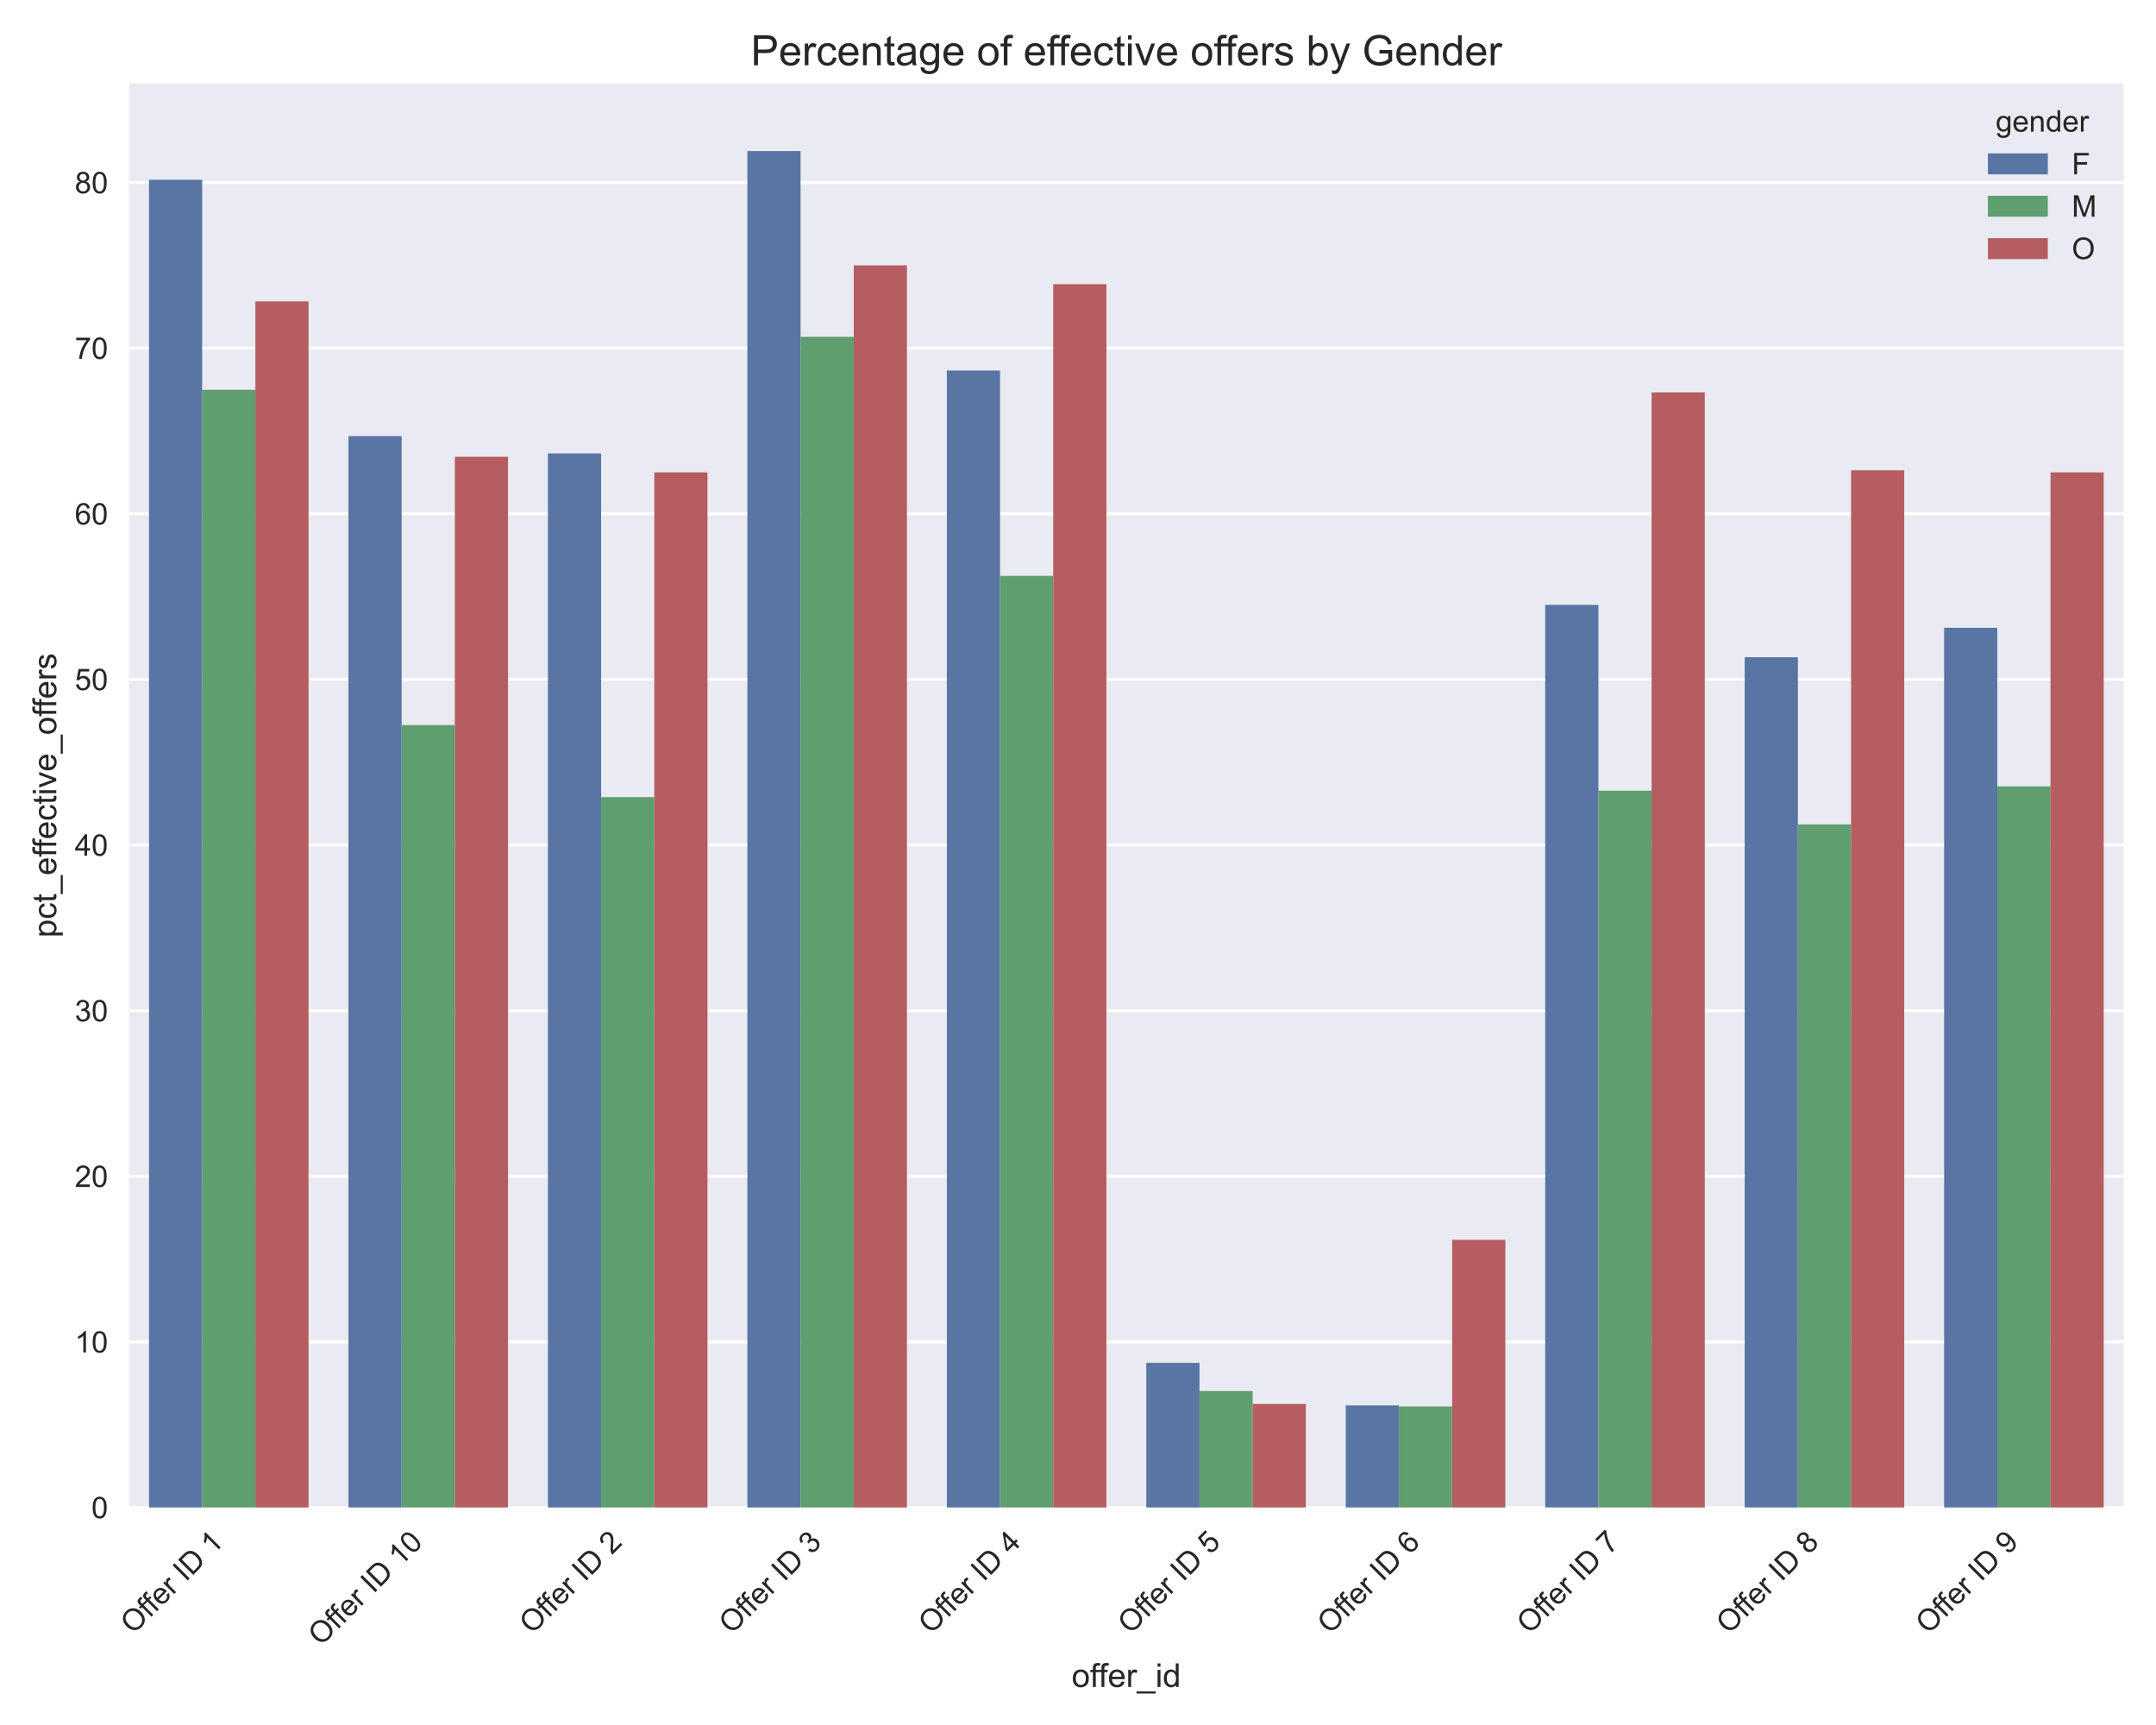 <?xml version="1.0" encoding="utf-8" standalone="no"?>
<!DOCTYPE svg PUBLIC "-//W3C//DTD SVG 1.1//EN"
  "http://www.w3.org/Graphics/SVG/1.1/DTD/svg11.dtd">
<!-- Created with matplotlib (https://matplotlib.org/) -->
<svg height="576pt" version="1.1" viewBox="0 0 720 576" width="720pt" xmlns="http://www.w3.org/2000/svg" xmlns:xlink="http://www.w3.org/1999/xlink">
 <defs>
  <style type="text/css">*{stroke-linecap:butt;stroke-linejoin:round;}</style>
 </defs>
 <g id="figure_1">
  <g id="patch_1">
   <path d="M 0 576 
L 720 576 
L 720 0 
L 0 0 
z
" style="fill:#ffffff;"/>
  </g>
  <g id="axes_1">
   <g id="patch_2">
    <path d="M 43.097 503.365 
L 709.2 503.365 
L 709.2 27.8 
L 43.097 27.8 
z
" style="fill:#eaeaf2;"/>
   </g>
   <g id="matplotlib.axis_1">
    <g id="xtick_1">
     <g id="line2d_1"/>
     <g id="text_1">
      <!-- Offer ID 1 -->
      <g style="fill:#262626;" transform="translate(44.473 545.95)rotate(-45)scale(0.1 -0.1)">
       <defs>
        <path d="M 4.828 34.859 
Q 4.828 52.688 14.391 62.766 
Q 23.969 72.859 39.109 72.859 
Q 49.031 72.859 56.984 68.109 
Q 64.938 63.375 69.109 54.906 
Q 73.297 46.438 73.297 35.688 
Q 73.297 24.812 68.891 16.219 
Q 64.5 7.625 56.438 3.203 
Q 48.391 -1.219 39.062 -1.219 
Q 28.953 -1.219 20.984 3.656 
Q 13.031 8.547 8.922 16.984 
Q 4.828 25.438 4.828 34.859 
z
M 14.594 34.719 
Q 14.594 21.781 21.547 14.328 
Q 28.516 6.891 39.016 6.891 
Q 49.703 6.891 56.609 14.406 
Q 63.531 21.922 63.531 35.75 
Q 63.531 44.484 60.578 51 
Q 57.625 57.516 51.922 61.109 
Q 46.234 64.703 39.156 64.703 
Q 29.109 64.703 21.844 57.781 
Q 14.594 50.875 14.594 34.719 
z
" id="ArialMT-79"/>
        <path d="M 8.688 0 
L 8.688 45.016 
L 0.922 45.016 
L 0.922 51.859 
L 8.688 51.859 
L 8.688 57.375 
Q 8.688 62.594 9.625 65.141 
Q 10.891 68.562 14.078 70.672 
Q 17.281 72.797 23.047 72.797 
Q 26.766 72.797 31.25 71.922 
L 29.938 64.266 
Q 27.203 64.75 24.75 64.75 
Q 20.75 64.75 19.094 63.031 
Q 17.438 61.328 17.438 56.641 
L 17.438 51.859 
L 27.547 51.859 
L 27.547 45.016 
L 17.438 45.016 
L 17.438 0 
z
" id="ArialMT-102"/>
        <path d="M 42.094 16.703 
L 51.172 15.578 
Q 49.031 7.625 43.219 3.219 
Q 37.406 -1.172 28.375 -1.172 
Q 17 -1.172 10.328 5.828 
Q 3.656 12.844 3.656 25.484 
Q 3.656 38.578 10.391 45.797 
Q 17.141 53.031 27.875 53.031 
Q 38.281 53.031 44.875 45.953 
Q 51.469 38.875 51.469 26.031 
Q 51.469 25.25 51.422 23.688 
L 12.75 23.688 
Q 13.234 15.141 17.578 10.594 
Q 21.922 6.062 28.422 6.062 
Q 33.25 6.062 36.672 8.594 
Q 40.094 11.141 42.094 16.703 
z
M 13.234 30.906 
L 42.188 30.906 
Q 41.609 37.453 38.875 40.719 
Q 34.672 45.797 27.984 45.797 
Q 21.922 45.797 17.797 41.75 
Q 13.672 37.703 13.234 30.906 
z
" id="ArialMT-101"/>
        <path d="M 6.5 0 
L 6.5 51.859 
L 14.406 51.859 
L 14.406 44 
Q 17.438 49.516 20 51.266 
Q 22.562 53.031 25.641 53.031 
Q 30.078 53.031 34.672 50.203 
L 31.641 42.047 
Q 28.422 43.953 25.203 43.953 
Q 22.312 43.953 20.016 42.219 
Q 17.719 40.484 16.75 37.406 
Q 15.281 32.719 15.281 27.156 
L 15.281 0 
z
" id="ArialMT-114"/>
        <path id="ArialMT-32"/>
        <path d="M 9.328 0 
L 9.328 71.578 
L 18.797 71.578 
L 18.797 0 
z
" id="ArialMT-73"/>
        <path d="M 7.719 0 
L 7.719 71.578 
L 32.375 71.578 
Q 40.719 71.578 45.125 70.562 
Q 51.266 69.141 55.609 65.438 
Q 61.281 60.641 64.078 53.188 
Q 66.891 45.75 66.891 36.188 
Q 66.891 28.031 64.984 21.734 
Q 63.094 15.438 60.109 11.297 
Q 57.125 7.172 53.578 4.797 
Q 50.047 2.438 45.047 1.219 
Q 40.047 0 33.547 0 
z
M 17.188 8.453 
L 32.469 8.453 
Q 39.547 8.453 43.578 9.766 
Q 47.609 11.078 50 13.484 
Q 53.375 16.844 55.25 22.531 
Q 57.125 28.219 57.125 36.328 
Q 57.125 47.562 53.438 53.594 
Q 49.75 59.625 44.484 61.672 
Q 40.672 63.141 32.234 63.141 
L 17.188 63.141 
z
" id="ArialMT-68"/>
        <path d="M 37.25 0 
L 28.469 0 
L 28.469 56 
Q 25.297 52.984 20.141 49.953 
Q 14.984 46.922 10.891 45.406 
L 10.891 53.906 
Q 18.266 57.375 23.781 62.297 
Q 29.297 67.234 31.594 71.875 
L 37.25 71.875 
z
" id="ArialMT-49"/>
       </defs>
       <use xlink:href="#ArialMT-79"/>
       <use x="77.783" xlink:href="#ArialMT-102"/>
       <use x="103.816" xlink:href="#ArialMT-102"/>
       <use x="131.6" xlink:href="#ArialMT-101"/>
       <use x="187.215" xlink:href="#ArialMT-114"/>
       <use x="220.516" xlink:href="#ArialMT-32"/>
       <use x="248.299" xlink:href="#ArialMT-73"/>
       <use x="276.082" xlink:href="#ArialMT-68"/>
       <use x="348.299" xlink:href="#ArialMT-32"/>
       <use x="376.082" xlink:href="#ArialMT-49"/>
      </g>
     </g>
    </g>
    <g id="xtick_2">
     <g id="line2d_2"/>
     <g id="text_2">
      <!-- Offer ID 10 -->
      <g style="fill:#262626;" transform="translate(107.151 549.882)rotate(-45)scale(0.1 -0.1)">
       <defs>
        <path d="M 4.156 35.297 
Q 4.156 48 6.766 55.734 
Q 9.375 63.484 14.516 67.672 
Q 19.672 71.875 27.484 71.875 
Q 33.25 71.875 37.594 69.547 
Q 41.938 67.234 44.766 62.859 
Q 47.609 58.5 49.219 52.219 
Q 50.828 45.953 50.828 35.297 
Q 50.828 22.703 48.234 14.969 
Q 45.656 7.234 40.5 3 
Q 35.359 -1.219 27.484 -1.219 
Q 17.141 -1.219 11.234 6.203 
Q 4.156 15.141 4.156 35.297 
z
M 13.188 35.297 
Q 13.188 17.672 17.312 11.828 
Q 21.438 6 27.484 6 
Q 33.547 6 37.672 11.859 
Q 41.797 17.719 41.797 35.297 
Q 41.797 52.984 37.672 58.781 
Q 33.547 64.594 27.391 64.594 
Q 21.344 64.594 17.719 59.469 
Q 13.188 52.938 13.188 35.297 
z
" id="ArialMT-48"/>
       </defs>
       <use xlink:href="#ArialMT-79"/>
       <use x="77.783" xlink:href="#ArialMT-102"/>
       <use x="103.816" xlink:href="#ArialMT-102"/>
       <use x="131.6" xlink:href="#ArialMT-101"/>
       <use x="187.215" xlink:href="#ArialMT-114"/>
       <use x="220.516" xlink:href="#ArialMT-32"/>
       <use x="248.299" xlink:href="#ArialMT-73"/>
       <use x="276.082" xlink:href="#ArialMT-68"/>
       <use x="348.299" xlink:href="#ArialMT-32"/>
       <use x="376.082" xlink:href="#ArialMT-49"/>
       <use x="431.697" xlink:href="#ArialMT-48"/>
      </g>
     </g>
    </g>
    <g id="xtick_3">
     <g id="line2d_3"/>
     <g id="text_3">
      <!-- Offer ID 2 -->
      <g style="fill:#262626;" transform="translate(177.693 545.95)rotate(-45)scale(0.1 -0.1)">
       <defs>
        <path d="M 50.344 8.453 
L 50.344 0 
L 3.031 0 
Q 2.938 3.172 4.047 6.109 
Q 5.859 10.938 9.828 15.625 
Q 13.812 20.312 21.344 26.469 
Q 33.016 36.031 37.109 41.625 
Q 41.219 47.219 41.219 52.203 
Q 41.219 57.422 37.469 61 
Q 33.734 64.594 27.734 64.594 
Q 21.391 64.594 17.578 60.781 
Q 13.766 56.984 13.719 50.25 
L 4.688 51.172 
Q 5.609 61.281 11.656 66.578 
Q 17.719 71.875 27.938 71.875 
Q 38.234 71.875 44.234 66.156 
Q 50.25 60.453 50.25 52 
Q 50.25 47.703 48.484 43.547 
Q 46.734 39.406 42.656 34.812 
Q 38.578 30.219 29.109 22.219 
Q 21.188 15.578 18.938 13.203 
Q 16.703 10.844 15.234 8.453 
z
" id="ArialMT-50"/>
       </defs>
       <use xlink:href="#ArialMT-79"/>
       <use x="77.783" xlink:href="#ArialMT-102"/>
       <use x="103.816" xlink:href="#ArialMT-102"/>
       <use x="131.6" xlink:href="#ArialMT-101"/>
       <use x="187.215" xlink:href="#ArialMT-114"/>
       <use x="220.516" xlink:href="#ArialMT-32"/>
       <use x="248.299" xlink:href="#ArialMT-73"/>
       <use x="276.082" xlink:href="#ArialMT-68"/>
       <use x="348.299" xlink:href="#ArialMT-32"/>
       <use x="376.082" xlink:href="#ArialMT-50"/>
      </g>
     </g>
    </g>
    <g id="xtick_4">
     <g id="line2d_4"/>
     <g id="text_4">
      <!-- Offer ID 3 -->
      <g style="fill:#262626;" transform="translate(244.304 545.95)rotate(-45)scale(0.1 -0.1)">
       <defs>
        <path d="M 4.203 18.891 
L 12.984 20.062 
Q 14.5 12.594 18.141 9.297 
Q 21.781 6 27 6 
Q 33.203 6 37.469 10.297 
Q 41.75 14.594 41.75 20.953 
Q 41.75 27 37.797 30.922 
Q 33.844 34.859 27.734 34.859 
Q 25.25 34.859 21.531 33.891 
L 22.516 41.609 
Q 23.391 41.5 23.922 41.5 
Q 29.547 41.5 34.031 44.422 
Q 38.531 47.359 38.531 53.469 
Q 38.531 58.297 35.25 61.469 
Q 31.984 64.656 26.812 64.656 
Q 21.688 64.656 18.266 61.422 
Q 14.844 58.203 13.875 51.766 
L 5.078 53.328 
Q 6.688 62.156 12.391 67.016 
Q 18.109 71.875 26.609 71.875 
Q 32.469 71.875 37.391 69.359 
Q 42.328 66.844 44.938 62.5 
Q 47.562 58.156 47.562 53.266 
Q 47.562 48.641 45.062 44.828 
Q 42.578 41.016 37.703 38.766 
Q 44.047 37.312 47.562 32.688 
Q 51.078 28.078 51.078 21.141 
Q 51.078 11.766 44.234 5.25 
Q 37.406 -1.266 26.953 -1.266 
Q 17.531 -1.266 11.297 4.344 
Q 5.078 9.969 4.203 18.891 
z
" id="ArialMT-51"/>
       </defs>
       <use xlink:href="#ArialMT-79"/>
       <use x="77.783" xlink:href="#ArialMT-102"/>
       <use x="103.816" xlink:href="#ArialMT-102"/>
       <use x="131.6" xlink:href="#ArialMT-101"/>
       <use x="187.215" xlink:href="#ArialMT-114"/>
       <use x="220.516" xlink:href="#ArialMT-32"/>
       <use x="248.299" xlink:href="#ArialMT-73"/>
       <use x="276.082" xlink:href="#ArialMT-68"/>
       <use x="348.299" xlink:href="#ArialMT-32"/>
       <use x="376.082" xlink:href="#ArialMT-51"/>
      </g>
     </g>
    </g>
    <g id="xtick_5">
     <g id="line2d_5"/>
     <g id="text_5">
      <!-- Offer ID 4 -->
      <g style="fill:#262626;" transform="translate(310.914 545.95)rotate(-45)scale(0.1 -0.1)">
       <defs>
        <path d="M 32.328 0 
L 32.328 17.141 
L 1.266 17.141 
L 1.266 25.203 
L 33.938 71.578 
L 41.109 71.578 
L 41.109 25.203 
L 50.781 25.203 
L 50.781 17.141 
L 41.109 17.141 
L 41.109 0 
z
M 32.328 25.203 
L 32.328 57.469 
L 9.906 25.203 
z
" id="ArialMT-52"/>
       </defs>
       <use xlink:href="#ArialMT-79"/>
       <use x="77.783" xlink:href="#ArialMT-102"/>
       <use x="103.816" xlink:href="#ArialMT-102"/>
       <use x="131.6" xlink:href="#ArialMT-101"/>
       <use x="187.215" xlink:href="#ArialMT-114"/>
       <use x="220.516" xlink:href="#ArialMT-32"/>
       <use x="248.299" xlink:href="#ArialMT-73"/>
       <use x="276.082" xlink:href="#ArialMT-68"/>
       <use x="348.299" xlink:href="#ArialMT-32"/>
       <use x="376.082" xlink:href="#ArialMT-52"/>
      </g>
     </g>
    </g>
    <g id="xtick_6">
     <g id="line2d_6"/>
     <g id="text_6">
      <!-- Offer ID 5 -->
      <g style="fill:#262626;" transform="translate(377.524 545.95)rotate(-45)scale(0.1 -0.1)">
       <defs>
        <path d="M 4.156 18.75 
L 13.375 19.531 
Q 14.406 12.797 18.141 9.391 
Q 21.875 6 27.156 6 
Q 33.5 6 37.891 10.781 
Q 42.281 15.578 42.281 23.484 
Q 42.281 31 38.062 35.344 
Q 33.844 39.703 27 39.703 
Q 22.75 39.703 19.328 37.766 
Q 15.922 35.844 13.969 32.766 
L 5.719 33.844 
L 12.641 70.609 
L 48.25 70.609 
L 48.25 62.203 
L 19.672 62.203 
L 15.828 42.969 
Q 22.266 47.469 29.344 47.469 
Q 38.719 47.469 45.156 40.969 
Q 51.609 34.469 51.609 24.266 
Q 51.609 14.547 45.953 7.469 
Q 39.062 -1.219 27.156 -1.219 
Q 17.391 -1.219 11.203 4.25 
Q 5.031 9.719 4.156 18.75 
z
" id="ArialMT-53"/>
       </defs>
       <use xlink:href="#ArialMT-79"/>
       <use x="77.783" xlink:href="#ArialMT-102"/>
       <use x="103.816" xlink:href="#ArialMT-102"/>
       <use x="131.6" xlink:href="#ArialMT-101"/>
       <use x="187.215" xlink:href="#ArialMT-114"/>
       <use x="220.516" xlink:href="#ArialMT-32"/>
       <use x="248.299" xlink:href="#ArialMT-73"/>
       <use x="276.082" xlink:href="#ArialMT-68"/>
       <use x="348.299" xlink:href="#ArialMT-32"/>
       <use x="376.082" xlink:href="#ArialMT-53"/>
      </g>
     </g>
    </g>
    <g id="xtick_7">
     <g id="line2d_7"/>
     <g id="text_7">
      <!-- Offer ID 6 -->
      <g style="fill:#262626;" transform="translate(444.135 545.95)rotate(-45)scale(0.1 -0.1)">
       <defs>
        <path d="M 49.75 54.047 
L 41.016 53.375 
Q 39.844 58.547 37.703 60.891 
Q 34.125 64.656 28.906 64.656 
Q 24.703 64.656 21.531 62.312 
Q 17.391 59.281 14.984 53.469 
Q 12.594 47.656 12.5 36.922 
Q 15.672 41.75 20.266 44.094 
Q 24.859 46.438 29.891 46.438 
Q 38.672 46.438 44.844 39.969 
Q 51.031 33.5 51.031 23.25 
Q 51.031 16.5 48.125 10.719 
Q 45.219 4.938 40.141 1.859 
Q 35.062 -1.219 28.609 -1.219 
Q 17.625 -1.219 10.688 6.859 
Q 3.766 14.938 3.766 33.5 
Q 3.766 54.25 11.422 63.672 
Q 18.109 71.875 29.438 71.875 
Q 37.891 71.875 43.281 67.141 
Q 48.688 62.406 49.75 54.047 
z
M 13.875 23.188 
Q 13.875 18.656 15.797 14.5 
Q 17.719 10.359 21.188 8.172 
Q 24.656 6 28.469 6 
Q 34.031 6 38.031 10.484 
Q 42.047 14.984 42.047 22.703 
Q 42.047 30.125 38.078 34.391 
Q 34.125 38.672 28.125 38.672 
Q 22.172 38.672 18.016 34.391 
Q 13.875 30.125 13.875 23.188 
z
" id="ArialMT-54"/>
       </defs>
       <use xlink:href="#ArialMT-79"/>
       <use x="77.783" xlink:href="#ArialMT-102"/>
       <use x="103.816" xlink:href="#ArialMT-102"/>
       <use x="131.6" xlink:href="#ArialMT-101"/>
       <use x="187.215" xlink:href="#ArialMT-114"/>
       <use x="220.516" xlink:href="#ArialMT-32"/>
       <use x="248.299" xlink:href="#ArialMT-73"/>
       <use x="276.082" xlink:href="#ArialMT-68"/>
       <use x="348.299" xlink:href="#ArialMT-32"/>
       <use x="376.082" xlink:href="#ArialMT-54"/>
      </g>
     </g>
    </g>
    <g id="xtick_8">
     <g id="line2d_8"/>
     <g id="text_8">
      <!-- Offer ID 7 -->
      <g style="fill:#262626;" transform="translate(510.745 545.95)rotate(-45)scale(0.1 -0.1)">
       <defs>
        <path d="M 4.734 62.203 
L 4.734 70.656 
L 51.078 70.656 
L 51.078 63.812 
Q 44.234 56.547 37.516 44.484 
Q 30.812 32.422 27.156 19.672 
Q 24.516 10.688 23.781 0 
L 14.75 0 
Q 14.891 8.453 18.062 20.406 
Q 21.234 32.375 27.172 43.484 
Q 33.109 54.594 39.797 62.203 
z
" id="ArialMT-55"/>
       </defs>
       <use xlink:href="#ArialMT-79"/>
       <use x="77.783" xlink:href="#ArialMT-102"/>
       <use x="103.816" xlink:href="#ArialMT-102"/>
       <use x="131.6" xlink:href="#ArialMT-101"/>
       <use x="187.215" xlink:href="#ArialMT-114"/>
       <use x="220.516" xlink:href="#ArialMT-32"/>
       <use x="248.299" xlink:href="#ArialMT-73"/>
       <use x="276.082" xlink:href="#ArialMT-68"/>
       <use x="348.299" xlink:href="#ArialMT-32"/>
       <use x="376.082" xlink:href="#ArialMT-55"/>
      </g>
     </g>
    </g>
    <g id="xtick_9">
     <g id="line2d_9"/>
     <g id="text_9">
      <!-- Offer ID 8 -->
      <g style="fill:#262626;" transform="translate(577.355 545.95)rotate(-45)scale(0.1 -0.1)">
       <defs>
        <path d="M 17.672 38.812 
Q 12.203 40.828 9.562 44.531 
Q 6.938 48.25 6.938 53.422 
Q 6.938 61.234 12.547 66.547 
Q 18.172 71.875 27.484 71.875 
Q 36.859 71.875 42.578 66.422 
Q 48.297 60.984 48.297 53.172 
Q 48.297 48.188 45.672 44.5 
Q 43.062 40.828 37.75 38.812 
Q 44.344 36.672 47.781 31.875 
Q 51.219 27.094 51.219 20.453 
Q 51.219 11.281 44.719 5.031 
Q 38.234 -1.219 27.641 -1.219 
Q 17.047 -1.219 10.547 5.047 
Q 4.047 11.328 4.047 20.703 
Q 4.047 27.688 7.594 32.391 
Q 11.141 37.109 17.672 38.812 
z
M 15.922 53.719 
Q 15.922 48.641 19.188 45.406 
Q 22.469 42.188 27.688 42.188 
Q 32.766 42.188 36.016 45.375 
Q 39.266 48.578 39.266 53.219 
Q 39.266 58.062 35.906 61.359 
Q 32.562 64.656 27.594 64.656 
Q 22.562 64.656 19.234 61.422 
Q 15.922 58.203 15.922 53.719 
z
M 13.094 20.656 
Q 13.094 16.891 14.875 13.375 
Q 16.656 9.859 20.172 7.922 
Q 23.688 6 27.734 6 
Q 34.031 6 38.125 10.047 
Q 42.234 14.109 42.234 20.359 
Q 42.234 26.703 38.016 30.859 
Q 33.797 35.016 27.438 35.016 
Q 21.234 35.016 17.156 30.906 
Q 13.094 26.812 13.094 20.656 
z
" id="ArialMT-56"/>
       </defs>
       <use xlink:href="#ArialMT-79"/>
       <use x="77.783" xlink:href="#ArialMT-102"/>
       <use x="103.816" xlink:href="#ArialMT-102"/>
       <use x="131.6" xlink:href="#ArialMT-101"/>
       <use x="187.215" xlink:href="#ArialMT-114"/>
       <use x="220.516" xlink:href="#ArialMT-32"/>
       <use x="248.299" xlink:href="#ArialMT-73"/>
       <use x="276.082" xlink:href="#ArialMT-68"/>
       <use x="348.299" xlink:href="#ArialMT-32"/>
       <use x="376.082" xlink:href="#ArialMT-56"/>
      </g>
     </g>
    </g>
    <g id="xtick_10">
     <g id="line2d_10"/>
     <g id="text_10">
      <!-- Offer ID 9 -->
      <g style="fill:#262626;" transform="translate(643.966 545.95)rotate(-45)scale(0.1 -0.1)">
       <defs>
        <path d="M 5.469 16.547 
L 13.922 17.328 
Q 14.984 11.375 18.016 8.688 
Q 21.047 6 25.781 6 
Q 29.828 6 32.875 7.859 
Q 35.938 9.719 37.891 12.812 
Q 39.844 15.922 41.156 21.188 
Q 42.484 26.469 42.484 31.938 
Q 42.484 32.516 42.438 33.688 
Q 39.797 29.5 35.234 26.875 
Q 30.672 24.266 25.344 24.266 
Q 16.453 24.266 10.297 30.703 
Q 4.156 37.156 4.156 47.703 
Q 4.156 58.594 10.578 65.234 
Q 17 71.875 26.656 71.875 
Q 33.641 71.875 39.422 68.109 
Q 45.219 64.359 48.219 57.391 
Q 51.219 50.438 51.219 37.25 
Q 51.219 23.531 48.234 15.406 
Q 45.266 7.281 39.375 3.031 
Q 33.5 -1.219 25.594 -1.219 
Q 17.188 -1.219 11.859 3.438 
Q 6.547 8.109 5.469 16.547 
z
M 41.453 48.141 
Q 41.453 55.719 37.422 60.156 
Q 33.406 64.594 27.734 64.594 
Q 21.875 64.594 17.531 59.812 
Q 13.188 55.031 13.188 47.406 
Q 13.188 40.578 17.312 36.297 
Q 21.438 32.031 27.484 32.031 
Q 33.594 32.031 37.516 36.297 
Q 41.453 40.578 41.453 48.141 
z
" id="ArialMT-57"/>
       </defs>
       <use xlink:href="#ArialMT-79"/>
       <use x="77.783" xlink:href="#ArialMT-102"/>
       <use x="103.816" xlink:href="#ArialMT-102"/>
       <use x="131.6" xlink:href="#ArialMT-101"/>
       <use x="187.215" xlink:href="#ArialMT-114"/>
       <use x="220.516" xlink:href="#ArialMT-32"/>
       <use x="248.299" xlink:href="#ArialMT-73"/>
       <use x="276.082" xlink:href="#ArialMT-68"/>
       <use x="348.299" xlink:href="#ArialMT-32"/>
       <use x="376.082" xlink:href="#ArialMT-57"/>
      </g>
     </g>
    </g>
    <g id="text_11">
     <!-- offer_id -->
     <g style="fill:#262626;" transform="translate(357.901 563.295)scale(0.11 -0.11)">
      <defs>
       <path d="M 3.328 25.922 
Q 3.328 40.328 11.328 47.266 
Q 18.016 53.031 27.641 53.031 
Q 38.328 53.031 45.109 46.016 
Q 51.906 39.016 51.906 26.656 
Q 51.906 16.656 48.906 10.906 
Q 45.906 5.172 40.156 2 
Q 34.422 -1.172 27.641 -1.172 
Q 16.75 -1.172 10.031 5.812 
Q 3.328 12.797 3.328 25.922 
z
M 12.359 25.922 
Q 12.359 15.969 16.703 11.016 
Q 21.047 6.062 27.641 6.062 
Q 34.188 6.062 38.531 11.031 
Q 42.875 16.016 42.875 26.219 
Q 42.875 35.844 38.5 40.797 
Q 34.125 45.75 27.641 45.75 
Q 21.047 45.75 16.703 40.812 
Q 12.359 35.891 12.359 25.922 
z
" id="ArialMT-111"/>
       <path d="M -1.516 -19.875 
L -1.516 -13.531 
L 56.734 -13.531 
L 56.734 -19.875 
z
" id="ArialMT-95"/>
       <path d="M 6.641 61.469 
L 6.641 71.578 
L 15.438 71.578 
L 15.438 61.469 
z
M 6.641 0 
L 6.641 51.859 
L 15.438 51.859 
L 15.438 0 
z
" id="ArialMT-105"/>
       <path d="M 40.234 0 
L 40.234 6.547 
Q 35.297 -1.172 25.734 -1.172 
Q 19.531 -1.172 14.328 2.25 
Q 9.125 5.672 6.266 11.797 
Q 3.422 17.922 3.422 25.875 
Q 3.422 33.641 6 39.969 
Q 8.594 46.297 13.766 49.656 
Q 18.953 53.031 25.344 53.031 
Q 30.031 53.031 33.688 51.047 
Q 37.359 49.078 39.656 45.906 
L 39.656 71.578 
L 48.391 71.578 
L 48.391 0 
z
M 12.453 25.875 
Q 12.453 15.922 16.641 10.984 
Q 20.844 6.062 26.562 6.062 
Q 32.328 6.062 36.344 10.766 
Q 40.375 15.484 40.375 25.141 
Q 40.375 35.797 36.266 40.766 
Q 32.172 45.75 26.172 45.75 
Q 20.312 45.75 16.375 40.969 
Q 12.453 36.188 12.453 25.875 
z
" id="ArialMT-100"/>
      </defs>
      <use xlink:href="#ArialMT-111"/>
      <use x="55.615" xlink:href="#ArialMT-102"/>
      <use x="81.648" xlink:href="#ArialMT-102"/>
      <use x="109.432" xlink:href="#ArialMT-101"/>
      <use x="165.047" xlink:href="#ArialMT-114"/>
      <use x="198.348" xlink:href="#ArialMT-95"/>
      <use x="253.963" xlink:href="#ArialMT-105"/>
      <use x="276.18" xlink:href="#ArialMT-100"/>
     </g>
    </g>
   </g>
   <g id="matplotlib.axis_2">
    <g id="ytick_1">
     <g id="line2d_11">
      <path clip-path="url(#p9efd4e0e35)" d="M 43.097 503.365 
L 709.2 503.365 
" style="fill:none;stroke:#ffffff;stroke-linecap:round;"/>
     </g>
     <g id="line2d_12"/>
     <g id="text_12">
      <!-- 0 -->
      <g style="fill:#262626;" transform="translate(30.536 506.943)scale(0.1 -0.1)">
       <use xlink:href="#ArialMT-48"/>
      </g>
     </g>
    </g>
    <g id="ytick_2">
     <g id="line2d_13">
      <path clip-path="url(#p9efd4e0e35)" d="M 43.097 448.063 
L 709.2 448.063 
" style="fill:none;stroke:#ffffff;stroke-linecap:round;"/>
     </g>
     <g id="line2d_14"/>
     <g id="text_13">
      <!-- 10 -->
      <g style="fill:#262626;" transform="translate(24.975 451.641)scale(0.1 -0.1)">
       <use xlink:href="#ArialMT-49"/>
       <use x="55.615" xlink:href="#ArialMT-48"/>
      </g>
     </g>
    </g>
    <g id="ytick_3">
     <g id="line2d_15">
      <path clip-path="url(#p9efd4e0e35)" d="M 43.097 392.761 
L 709.2 392.761 
" style="fill:none;stroke:#ffffff;stroke-linecap:round;"/>
     </g>
     <g id="line2d_16"/>
     <g id="text_14">
      <!-- 20 -->
      <g style="fill:#262626;" transform="translate(24.975 396.339)scale(0.1 -0.1)">
       <use xlink:href="#ArialMT-50"/>
       <use x="55.615" xlink:href="#ArialMT-48"/>
      </g>
     </g>
    </g>
    <g id="ytick_4">
     <g id="line2d_17">
      <path clip-path="url(#p9efd4e0e35)" d="M 43.097 337.459 
L 709.2 337.459 
" style="fill:none;stroke:#ffffff;stroke-linecap:round;"/>
     </g>
     <g id="line2d_18"/>
     <g id="text_15">
      <!-- 30 -->
      <g style="fill:#262626;" transform="translate(24.975 341.037)scale(0.1 -0.1)">
       <use xlink:href="#ArialMT-51"/>
       <use x="55.615" xlink:href="#ArialMT-48"/>
      </g>
     </g>
    </g>
    <g id="ytick_5">
     <g id="line2d_19">
      <path clip-path="url(#p9efd4e0e35)" d="M 43.097 282.156 
L 709.2 282.156 
" style="fill:none;stroke:#ffffff;stroke-linecap:round;"/>
     </g>
     <g id="line2d_20"/>
     <g id="text_16">
      <!-- 40 -->
      <g style="fill:#262626;" transform="translate(24.975 285.735)scale(0.1 -0.1)">
       <use xlink:href="#ArialMT-52"/>
       <use x="55.615" xlink:href="#ArialMT-48"/>
      </g>
     </g>
    </g>
    <g id="ytick_6">
     <g id="line2d_21">
      <path clip-path="url(#p9efd4e0e35)" d="M 43.097 226.854 
L 709.2 226.854 
" style="fill:none;stroke:#ffffff;stroke-linecap:round;"/>
     </g>
     <g id="line2d_22"/>
     <g id="text_17">
      <!-- 50 -->
      <g style="fill:#262626;" transform="translate(24.975 230.433)scale(0.1 -0.1)">
       <use xlink:href="#ArialMT-53"/>
       <use x="55.615" xlink:href="#ArialMT-48"/>
      </g>
     </g>
    </g>
    <g id="ytick_7">
     <g id="line2d_23">
      <path clip-path="url(#p9efd4e0e35)" d="M 43.097 171.552 
L 709.2 171.552 
" style="fill:none;stroke:#ffffff;stroke-linecap:round;"/>
     </g>
     <g id="line2d_24"/>
     <g id="text_18">
      <!-- 60 -->
      <g style="fill:#262626;" transform="translate(24.975 175.131)scale(0.1 -0.1)">
       <use xlink:href="#ArialMT-54"/>
       <use x="55.615" xlink:href="#ArialMT-48"/>
      </g>
     </g>
    </g>
    <g id="ytick_8">
     <g id="line2d_25">
      <path clip-path="url(#p9efd4e0e35)" d="M 43.097 116.25 
L 709.2 116.25 
" style="fill:none;stroke:#ffffff;stroke-linecap:round;"/>
     </g>
     <g id="line2d_26"/>
     <g id="text_19">
      <!-- 70 -->
      <g style="fill:#262626;" transform="translate(24.975 119.829)scale(0.1 -0.1)">
       <use xlink:href="#ArialMT-55"/>
       <use x="55.615" xlink:href="#ArialMT-48"/>
      </g>
     </g>
    </g>
    <g id="ytick_9">
     <g id="line2d_27">
      <path clip-path="url(#p9efd4e0e35)" d="M 43.097 60.948 
L 709.2 60.948 
" style="fill:none;stroke:#ffffff;stroke-linecap:round;"/>
     </g>
     <g id="line2d_28"/>
     <g id="text_20">
      <!-- 80 -->
      <g style="fill:#262626;" transform="translate(24.975 64.527)scale(0.1 -0.1)">
       <use xlink:href="#ArialMT-56"/>
       <use x="55.615" xlink:href="#ArialMT-48"/>
      </g>
     </g>
    </g>
    <g id="text_21">
     <!-- pct_effective_offers -->
     <g style="fill:#262626;" transform="translate(18.789 313.079)rotate(-90)scale(0.11 -0.11)">
      <defs>
       <path d="M 6.594 -19.875 
L 6.594 51.859 
L 14.594 51.859 
L 14.594 45.125 
Q 17.438 49.078 21 51.047 
Q 24.562 53.031 29.641 53.031 
Q 36.281 53.031 41.359 49.609 
Q 46.438 46.188 49.016 39.953 
Q 51.609 33.734 51.609 26.312 
Q 51.609 18.359 48.75 11.984 
Q 45.906 5.609 40.453 2.219 
Q 35.016 -1.172 29 -1.172 
Q 24.609 -1.172 21.109 0.688 
Q 17.625 2.547 15.375 5.375 
L 15.375 -19.875 
z
M 14.547 25.641 
Q 14.547 15.625 18.594 10.844 
Q 22.656 6.062 28.422 6.062 
Q 34.281 6.062 38.453 11.016 
Q 42.625 15.969 42.625 26.375 
Q 42.625 36.281 38.547 41.203 
Q 34.469 46.141 28.812 46.141 
Q 23.188 46.141 18.859 40.891 
Q 14.547 35.641 14.547 25.641 
z
" id="ArialMT-112"/>
       <path d="M 40.438 19 
L 49.078 17.875 
Q 47.656 8.938 41.812 3.875 
Q 35.984 -1.172 27.484 -1.172 
Q 16.844 -1.172 10.375 5.781 
Q 3.906 12.75 3.906 25.734 
Q 3.906 34.125 6.688 40.422 
Q 9.469 46.734 15.156 49.875 
Q 20.844 53.031 27.547 53.031 
Q 35.984 53.031 41.359 48.75 
Q 46.734 44.484 48.25 36.625 
L 39.703 35.297 
Q 38.484 40.531 35.375 43.156 
Q 32.281 45.797 27.875 45.797 
Q 21.234 45.797 17.078 41.031 
Q 12.938 36.281 12.938 25.984 
Q 12.938 15.531 16.938 10.797 
Q 20.953 6.062 27.391 6.062 
Q 32.562 6.062 36.031 9.234 
Q 39.5 12.406 40.438 19 
z
" id="ArialMT-99"/>
       <path d="M 25.781 7.859 
L 27.047 0.094 
Q 23.344 -0.688 20.406 -0.688 
Q 15.625 -0.688 12.984 0.828 
Q 10.359 2.344 9.281 4.812 
Q 8.203 7.281 8.203 15.188 
L 8.203 45.016 
L 1.766 45.016 
L 1.766 51.859 
L 8.203 51.859 
L 8.203 64.703 
L 16.938 69.969 
L 16.938 51.859 
L 25.781 51.859 
L 25.781 45.016 
L 16.938 45.016 
L 16.938 14.703 
Q 16.938 10.938 17.406 9.859 
Q 17.875 8.797 18.922 8.156 
Q 19.969 7.516 21.922 7.516 
Q 23.391 7.516 25.781 7.859 
z
" id="ArialMT-116"/>
       <path d="M 21 0 
L 1.266 51.859 
L 10.547 51.859 
L 21.688 20.797 
Q 23.484 15.766 25 10.359 
Q 26.172 14.453 28.266 20.219 
L 39.797 51.859 
L 48.828 51.859 
L 29.203 0 
z
" id="ArialMT-118"/>
       <path d="M 3.078 15.484 
L 11.766 16.844 
Q 12.5 11.625 15.844 8.844 
Q 19.188 6.062 25.203 6.062 
Q 31.25 6.062 34.172 8.516 
Q 37.109 10.984 37.109 14.312 
Q 37.109 17.281 34.516 19 
Q 32.719 20.172 25.531 21.969 
Q 15.875 24.422 12.141 26.203 
Q 8.406 27.984 6.469 31.125 
Q 4.547 34.281 4.547 38.094 
Q 4.547 41.547 6.125 44.5 
Q 7.719 47.469 10.453 49.422 
Q 12.5 50.922 16.031 51.969 
Q 19.578 53.031 23.641 53.031 
Q 29.734 53.031 34.344 51.266 
Q 38.969 49.516 41.156 46.5 
Q 43.359 43.5 44.188 38.484 
L 35.594 37.312 
Q 35.016 41.312 32.203 43.547 
Q 29.391 45.797 24.266 45.797 
Q 18.219 45.797 15.625 43.797 
Q 13.031 41.797 13.031 39.109 
Q 13.031 37.406 14.109 36.031 
Q 15.188 34.625 17.484 33.688 
Q 18.797 33.203 25.25 31.453 
Q 34.578 28.953 38.25 27.359 
Q 41.938 25.781 44.031 22.75 
Q 46.141 19.734 46.141 15.234 
Q 46.141 10.844 43.578 6.953 
Q 41.016 3.078 36.172 0.953 
Q 31.344 -1.172 25.25 -1.172 
Q 15.141 -1.172 9.844 3.031 
Q 4.547 7.234 3.078 15.484 
z
" id="ArialMT-115"/>
      </defs>
      <use xlink:href="#ArialMT-112"/>
      <use x="55.615" xlink:href="#ArialMT-99"/>
      <use x="105.615" xlink:href="#ArialMT-116"/>
      <use x="133.398" xlink:href="#ArialMT-95"/>
      <use x="189.014" xlink:href="#ArialMT-101"/>
      <use x="244.629" xlink:href="#ArialMT-102"/>
      <use x="270.662" xlink:href="#ArialMT-102"/>
      <use x="298.445" xlink:href="#ArialMT-101"/>
      <use x="354.061" xlink:href="#ArialMT-99"/>
      <use x="404.061" xlink:href="#ArialMT-116"/>
      <use x="431.844" xlink:href="#ArialMT-105"/>
      <use x="454.061" xlink:href="#ArialMT-118"/>
      <use x="504.061" xlink:href="#ArialMT-101"/>
      <use x="559.676" xlink:href="#ArialMT-95"/>
      <use x="615.291" xlink:href="#ArialMT-111"/>
      <use x="670.906" xlink:href="#ArialMT-102"/>
      <use x="696.939" xlink:href="#ArialMT-102"/>
      <use x="724.723" xlink:href="#ArialMT-101"/>
      <use x="780.338" xlink:href="#ArialMT-114"/>
      <use x="813.639" xlink:href="#ArialMT-115"/>
     </g>
    </g>
   </g>
   <g id="patch_3">
    <path clip-path="url(#p9efd4e0e35)" d="M 49.758 503.365 
L 67.521 503.365 
L 67.521 60.012 
L 49.758 60.012 
z
" style="fill:#5875a4;"/>
   </g>
   <g id="patch_4">
    <path clip-path="url(#p9efd4e0e35)" d="M 116.368 503.365 
L 134.131 503.365 
L 134.131 145.611 
L 116.368 145.611 
z
" style="fill:#5875a4;"/>
   </g>
   <g id="patch_5">
    <path clip-path="url(#p9efd4e0e35)" d="M 182.979 503.365 
L 200.741 503.365 
L 200.741 151.388 
L 182.979 151.388 
z
" style="fill:#5875a4;"/>
   </g>
   <g id="patch_6">
    <path clip-path="url(#p9efd4e0e35)" d="M 249.589 503.365 
L 267.352 503.365 
L 267.352 50.446 
L 249.589 50.446 
z
" style="fill:#5875a4;"/>
   </g>
   <g id="patch_7">
    <path clip-path="url(#p9efd4e0e35)" d="M 316.199 503.365 
L 333.962 503.365 
L 333.962 123.709 
L 316.199 123.709 
z
" style="fill:#5875a4;"/>
   </g>
   <g id="patch_8">
    <path clip-path="url(#p9efd4e0e35)" d="M 382.809 503.365 
L 400.572 503.365 
L 400.572 455.083 
L 382.809 455.083 
z
" style="fill:#5875a4;"/>
   </g>
   <g id="patch_9">
    <path clip-path="url(#p9efd4e0e35)" d="M 449.42 503.365 
L 467.183 503.365 
L 467.183 469.259 
L 449.42 469.259 
z
" style="fill:#5875a4;"/>
   </g>
   <g id="patch_10">
    <path clip-path="url(#p9efd4e0e35)" d="M 516.03 503.365 
L 533.793 503.365 
L 533.793 201.972 
L 516.03 201.972 
z
" style="fill:#5875a4;"/>
   </g>
   <g id="patch_11">
    <path clip-path="url(#p9efd4e0e35)" d="M 582.64 503.365 
L 600.403 503.365 
L 600.403 219.451 
L 582.64 219.451 
z
" style="fill:#5875a4;"/>
   </g>
   <g id="patch_12">
    <path clip-path="url(#p9efd4e0e35)" d="M 649.251 503.365 
L 667.013 503.365 
L 667.013 209.623 
L 649.251 209.623 
z
" style="fill:#5875a4;"/>
   </g>
   <g id="patch_13">
    <path clip-path="url(#p9efd4e0e35)" d="M 67.521 503.365 
L 85.283 503.365 
L 85.283 130.13 
L 67.521 130.13 
z
" style="fill:#5f9e6e;"/>
   </g>
   <g id="patch_14">
    <path clip-path="url(#p9efd4e0e35)" d="M 134.131 503.365 
L 151.894 503.365 
L 151.894 242.12 
L 134.131 242.12 
z
" style="fill:#5f9e6e;"/>
   </g>
   <g id="patch_15">
    <path clip-path="url(#p9efd4e0e35)" d="M 200.741 503.365 
L 218.504 503.365 
L 218.504 266.168 
L 200.741 266.168 
z
" style="fill:#5f9e6e;"/>
   </g>
   <g id="patch_16">
    <path clip-path="url(#p9efd4e0e35)" d="M 267.352 503.365 
L 285.114 503.365 
L 285.114 112.476 
L 267.352 112.476 
z
" style="fill:#5f9e6e;"/>
   </g>
   <g id="patch_17">
    <path clip-path="url(#p9efd4e0e35)" d="M 333.962 503.365 
L 351.725 503.365 
L 351.725 192.282 
L 333.962 192.282 
z
" style="fill:#5f9e6e;"/>
   </g>
   <g id="patch_18">
    <path clip-path="url(#p9efd4e0e35)" d="M 400.572 503.365 
L 418.335 503.365 
L 418.335 464.485 
L 400.572 464.485 
z
" style="fill:#5f9e6e;"/>
   </g>
   <g id="patch_19">
    <path clip-path="url(#p9efd4e0e35)" d="M 467.183 503.365 
L 484.945 503.365 
L 484.945 469.638 
L 467.183 469.638 
z
" style="fill:#5f9e6e;"/>
   </g>
   <g id="patch_20">
    <path clip-path="url(#p9efd4e0e35)" d="M 533.793 503.365 
L 551.556 503.365 
L 551.556 264.017 
L 533.793 264.017 
z
" style="fill:#5f9e6e;"/>
   </g>
   <g id="patch_21">
    <path clip-path="url(#p9efd4e0e35)" d="M 600.403 503.365 
L 618.166 503.365 
L 618.166 275.276 
L 600.403 275.276 
z
" style="fill:#5f9e6e;"/>
   </g>
   <g id="patch_22">
    <path clip-path="url(#p9efd4e0e35)" d="M 667.013 503.365 
L 684.776 503.365 
L 684.776 262.587 
L 667.013 262.587 
z
" style="fill:#5f9e6e;"/>
   </g>
   <g id="patch_23">
    <path clip-path="url(#p9efd4e0e35)" d="M 85.283 503.365 
L 103.046 503.365 
L 103.046 100.622 
L 85.283 100.622 
z
" style="fill:#b55d60;"/>
   </g>
   <g id="patch_24">
    <path clip-path="url(#p9efd4e0e35)" d="M 151.894 503.365 
L 169.656 503.365 
L 169.656 152.524 
L 151.894 152.524 
z
" style="fill:#b55d60;"/>
   </g>
   <g id="patch_25">
    <path clip-path="url(#p9efd4e0e35)" d="M 218.504 503.365 
L 236.267 503.365 
L 236.267 157.727 
L 218.504 157.727 
z
" style="fill:#b55d60;"/>
   </g>
   <g id="patch_26">
    <path clip-path="url(#p9efd4e0e35)" d="M 285.114 503.365 
L 302.877 503.365 
L 302.877 88.599 
L 285.114 88.599 
z
" style="fill:#b55d60;"/>
   </g>
   <g id="patch_27">
    <path clip-path="url(#p9efd4e0e35)" d="M 351.725 503.365 
L 369.487 503.365 
L 369.487 94.884 
L 351.725 94.884 
z
" style="fill:#b55d60;"/>
   </g>
   <g id="patch_28">
    <path clip-path="url(#p9efd4e0e35)" d="M 418.335 503.365 
L 436.098 503.365 
L 436.098 468.801 
L 418.335 468.801 
z
" style="fill:#b55d60;"/>
   </g>
   <g id="patch_29">
    <path clip-path="url(#p9efd4e0e35)" d="M 484.945 503.365 
L 502.708 503.365 
L 502.708 413.988 
L 484.945 413.988 
z
" style="fill:#b55d60;"/>
   </g>
   <g id="patch_30">
    <path clip-path="url(#p9efd4e0e35)" d="M 551.556 503.365 
L 569.318 503.365 
L 569.318 131.034 
L 551.556 131.034 
z
" style="fill:#b55d60;"/>
   </g>
   <g id="patch_31">
    <path clip-path="url(#p9efd4e0e35)" d="M 618.166 503.365 
L 635.929 503.365 
L 635.929 157.029 
L 618.166 157.029 
z
" style="fill:#b55d60;"/>
   </g>
   <g id="patch_32">
    <path clip-path="url(#p9efd4e0e35)" d="M 684.776 503.365 
L 702.539 503.365 
L 702.539 157.727 
L 684.776 157.727 
z
" style="fill:#b55d60;"/>
   </g>
   <g id="line2d_29">
    <path clip-path="url(#p9efd4e0e35)" d="M 0 0 
" style="fill:none;stroke:#424242;stroke-linecap:round;stroke-width:3.15;"/>
   </g>
   <g id="line2d_30">
    <path clip-path="url(#p9efd4e0e35)" d="M 0 0 
" style="fill:none;stroke:#424242;stroke-linecap:round;stroke-width:3.15;"/>
   </g>
   <g id="line2d_31">
    <path clip-path="url(#p9efd4e0e35)" d="M 0 0 
" style="fill:none;stroke:#424242;stroke-linecap:round;stroke-width:3.15;"/>
   </g>
   <g id="line2d_32">
    <path clip-path="url(#p9efd4e0e35)" d="M 0 0 
" style="fill:none;stroke:#424242;stroke-linecap:round;stroke-width:3.15;"/>
   </g>
   <g id="line2d_33">
    <path clip-path="url(#p9efd4e0e35)" d="M 0 0 
" style="fill:none;stroke:#424242;stroke-linecap:round;stroke-width:3.15;"/>
   </g>
   <g id="line2d_34">
    <path clip-path="url(#p9efd4e0e35)" d="M 0 0 
" style="fill:none;stroke:#424242;stroke-linecap:round;stroke-width:3.15;"/>
   </g>
   <g id="line2d_35">
    <path clip-path="url(#p9efd4e0e35)" d="M 0 0 
" style="fill:none;stroke:#424242;stroke-linecap:round;stroke-width:3.15;"/>
   </g>
   <g id="line2d_36">
    <path clip-path="url(#p9efd4e0e35)" d="M 0 0 
" style="fill:none;stroke:#424242;stroke-linecap:round;stroke-width:3.15;"/>
   </g>
   <g id="line2d_37">
    <path clip-path="url(#p9efd4e0e35)" d="M 0 0 
" style="fill:none;stroke:#424242;stroke-linecap:round;stroke-width:3.15;"/>
   </g>
   <g id="line2d_38">
    <path clip-path="url(#p9efd4e0e35)" d="M 0 0 
" style="fill:none;stroke:#424242;stroke-linecap:round;stroke-width:3.15;"/>
   </g>
   <g id="line2d_39">
    <path clip-path="url(#p9efd4e0e35)" d="M 0 0 
" style="fill:none;stroke:#424242;stroke-linecap:round;stroke-width:3.15;"/>
   </g>
   <g id="line2d_40">
    <path clip-path="url(#p9efd4e0e35)" d="M 0 0 
" style="fill:none;stroke:#424242;stroke-linecap:round;stroke-width:3.15;"/>
   </g>
   <g id="line2d_41">
    <path clip-path="url(#p9efd4e0e35)" d="M 0 0 
" style="fill:none;stroke:#424242;stroke-linecap:round;stroke-width:3.15;"/>
   </g>
   <g id="line2d_42">
    <path clip-path="url(#p9efd4e0e35)" d="M 0 0 
" style="fill:none;stroke:#424242;stroke-linecap:round;stroke-width:3.15;"/>
   </g>
   <g id="line2d_43">
    <path clip-path="url(#p9efd4e0e35)" d="M 0 0 
" style="fill:none;stroke:#424242;stroke-linecap:round;stroke-width:3.15;"/>
   </g>
   <g id="line2d_44">
    <path clip-path="url(#p9efd4e0e35)" d="M 0 0 
" style="fill:none;stroke:#424242;stroke-linecap:round;stroke-width:3.15;"/>
   </g>
   <g id="line2d_45">
    <path clip-path="url(#p9efd4e0e35)" d="M 0 0 
" style="fill:none;stroke:#424242;stroke-linecap:round;stroke-width:3.15;"/>
   </g>
   <g id="line2d_46">
    <path clip-path="url(#p9efd4e0e35)" d="M 0 0 
" style="fill:none;stroke:#424242;stroke-linecap:round;stroke-width:3.15;"/>
   </g>
   <g id="line2d_47">
    <path clip-path="url(#p9efd4e0e35)" d="M 0 0 
" style="fill:none;stroke:#424242;stroke-linecap:round;stroke-width:3.15;"/>
   </g>
   <g id="line2d_48">
    <path clip-path="url(#p9efd4e0e35)" d="M 0 0 
" style="fill:none;stroke:#424242;stroke-linecap:round;stroke-width:3.15;"/>
   </g>
   <g id="line2d_49">
    <path clip-path="url(#p9efd4e0e35)" d="M 0 0 
" style="fill:none;stroke:#424242;stroke-linecap:round;stroke-width:3.15;"/>
   </g>
   <g id="line2d_50">
    <path clip-path="url(#p9efd4e0e35)" d="M 0 0 
" style="fill:none;stroke:#424242;stroke-linecap:round;stroke-width:3.15;"/>
   </g>
   <g id="line2d_51">
    <path clip-path="url(#p9efd4e0e35)" d="M 0 0 
" style="fill:none;stroke:#424242;stroke-linecap:round;stroke-width:3.15;"/>
   </g>
   <g id="line2d_52">
    <path clip-path="url(#p9efd4e0e35)" d="M 0 0 
" style="fill:none;stroke:#424242;stroke-linecap:round;stroke-width:3.15;"/>
   </g>
   <g id="line2d_53">
    <path clip-path="url(#p9efd4e0e35)" d="M 0 0 
" style="fill:none;stroke:#424242;stroke-linecap:round;stroke-width:3.15;"/>
   </g>
   <g id="line2d_54">
    <path clip-path="url(#p9efd4e0e35)" d="M 0 0 
" style="fill:none;stroke:#424242;stroke-linecap:round;stroke-width:3.15;"/>
   </g>
   <g id="line2d_55">
    <path clip-path="url(#p9efd4e0e35)" d="M 0 0 
" style="fill:none;stroke:#424242;stroke-linecap:round;stroke-width:3.15;"/>
   </g>
   <g id="line2d_56">
    <path clip-path="url(#p9efd4e0e35)" d="M 0 0 
" style="fill:none;stroke:#424242;stroke-linecap:round;stroke-width:3.15;"/>
   </g>
   <g id="line2d_57">
    <path clip-path="url(#p9efd4e0e35)" d="M 0 0 
" style="fill:none;stroke:#424242;stroke-linecap:round;stroke-width:3.15;"/>
   </g>
   <g id="line2d_58">
    <path clip-path="url(#p9efd4e0e35)" d="M 0 0 
" style="fill:none;stroke:#424242;stroke-linecap:round;stroke-width:3.15;"/>
   </g>
   <g id="patch_33">
    <path d="M 43.097 503.365 
L 709.2 503.365 
" style="fill:none;"/>
   </g>
   <g id="text_22">
    <!-- Percentage of effective offers by Gender -->
    <g style="fill:#262626;" transform="translate(250.72 21.8)scale(0.14 -0.14)">
     <defs>
      <path d="M 7.719 0 
L 7.719 71.578 
L 34.719 71.578 
Q 41.844 71.578 45.609 70.906 
Q 50.875 70.016 54.438 67.547 
Q 58.016 65.094 60.188 60.641 
Q 62.359 56.203 62.359 50.875 
Q 62.359 41.75 56.547 35.422 
Q 50.734 29.109 35.547 29.109 
L 17.188 29.109 
L 17.188 0 
z
M 17.188 37.547 
L 35.688 37.547 
Q 44.875 37.547 48.734 40.969 
Q 52.594 44.391 52.594 50.594 
Q 52.594 55.078 50.312 58.266 
Q 48.047 61.469 44.344 62.5 
Q 41.938 63.141 35.5 63.141 
L 17.188 63.141 
z
" id="ArialMT-80"/>
      <path d="M 6.594 0 
L 6.594 51.859 
L 14.5 51.859 
L 14.5 44.484 
Q 20.219 53.031 31 53.031 
Q 35.688 53.031 39.625 51.344 
Q 43.562 49.656 45.516 46.922 
Q 47.469 44.188 48.25 40.438 
Q 48.734 37.984 48.734 31.891 
L 48.734 0 
L 39.938 0 
L 39.938 31.547 
Q 39.938 36.922 38.906 39.578 
Q 37.891 42.234 35.281 43.812 
Q 32.672 45.406 29.156 45.406 
Q 23.531 45.406 19.453 41.844 
Q 15.375 38.281 15.375 28.328 
L 15.375 0 
z
" id="ArialMT-110"/>
      <path d="M 40.438 6.391 
Q 35.547 2.25 31.031 0.531 
Q 26.516 -1.172 21.344 -1.172 
Q 12.797 -1.172 8.203 3 
Q 3.609 7.172 3.609 13.672 
Q 3.609 17.484 5.344 20.625 
Q 7.078 23.781 9.891 25.688 
Q 12.703 27.594 16.219 28.562 
Q 18.797 29.25 24.031 29.891 
Q 34.672 31.156 39.703 32.906 
Q 39.75 34.719 39.75 35.203 
Q 39.75 40.578 37.25 42.781 
Q 33.891 45.75 27.25 45.75 
Q 21.047 45.75 18.094 43.578 
Q 15.141 41.406 13.719 35.891 
L 5.125 37.062 
Q 6.297 42.578 8.984 45.969 
Q 11.672 49.359 16.75 51.188 
Q 21.828 53.031 28.516 53.031 
Q 35.156 53.031 39.297 51.469 
Q 43.453 49.906 45.406 47.531 
Q 47.359 45.172 48.141 41.547 
Q 48.578 39.312 48.578 33.453 
L 48.578 21.734 
Q 48.578 9.469 49.141 6.219 
Q 49.703 2.984 51.375 0 
L 42.188 0 
Q 40.828 2.734 40.438 6.391 
z
M 39.703 26.031 
Q 34.906 24.078 25.344 22.703 
Q 19.922 21.922 17.672 20.938 
Q 15.438 19.969 14.203 18.094 
Q 12.984 16.219 12.984 13.922 
Q 12.984 10.406 15.641 8.062 
Q 18.312 5.719 23.438 5.719 
Q 28.516 5.719 32.469 7.938 
Q 36.422 10.156 38.281 14.016 
Q 39.703 17 39.703 22.797 
z
" id="ArialMT-97"/>
      <path d="M 4.984 -4.297 
L 13.531 -5.562 
Q 14.062 -9.516 16.5 -11.328 
Q 19.781 -13.766 25.438 -13.766 
Q 31.547 -13.766 34.859 -11.328 
Q 38.188 -8.891 39.359 -4.5 
Q 40.047 -1.812 39.984 6.781 
Q 34.234 0 25.641 0 
Q 14.938 0 9.078 7.719 
Q 3.219 15.438 3.219 26.219 
Q 3.219 33.641 5.906 39.906 
Q 8.594 46.188 13.688 49.609 
Q 18.797 53.031 25.688 53.031 
Q 34.859 53.031 40.828 45.609 
L 40.828 51.859 
L 48.922 51.859 
L 48.922 7.031 
Q 48.922 -5.078 46.453 -10.125 
Q 44 -15.188 38.641 -18.109 
Q 33.297 -21.047 25.484 -21.047 
Q 16.219 -21.047 10.5 -16.875 
Q 4.781 -12.703 4.984 -4.297 
z
M 12.25 26.859 
Q 12.25 16.656 16.297 11.969 
Q 20.359 7.281 26.469 7.281 
Q 32.516 7.281 36.609 11.938 
Q 40.719 16.609 40.719 26.562 
Q 40.719 36.078 36.5 40.906 
Q 32.281 45.75 26.312 45.75 
Q 20.453 45.75 16.344 40.984 
Q 12.25 36.234 12.25 26.859 
z
" id="ArialMT-103"/>
      <path d="M 14.703 0 
L 6.547 0 
L 6.547 71.578 
L 15.328 71.578 
L 15.328 46.047 
Q 20.906 53.031 29.547 53.031 
Q 34.328 53.031 38.594 51.094 
Q 42.875 49.172 45.625 45.672 
Q 48.391 42.188 49.953 37.25 
Q 51.516 32.328 51.516 26.703 
Q 51.516 13.375 44.922 6.094 
Q 38.328 -1.172 29.109 -1.172 
Q 19.922 -1.172 14.703 6.5 
z
M 14.594 26.312 
Q 14.594 17 17.141 12.844 
Q 21.297 6.062 28.375 6.062 
Q 34.125 6.062 38.328 11.062 
Q 42.531 16.062 42.531 25.984 
Q 42.531 36.141 38.5 40.969 
Q 34.469 45.797 28.766 45.797 
Q 23 45.797 18.797 40.797 
Q 14.594 35.797 14.594 26.312 
z
" id="ArialMT-98"/>
      <path d="M 6.203 -19.969 
L 5.219 -11.719 
Q 8.109 -12.5 10.25 -12.5 
Q 13.188 -12.5 14.938 -11.516 
Q 16.703 -10.547 17.828 -8.797 
Q 18.656 -7.469 20.516 -2.25 
Q 20.75 -1.516 21.297 -0.094 
L 1.609 51.859 
L 11.078 51.859 
L 21.875 21.828 
Q 23.969 16.109 25.641 9.812 
Q 27.156 15.875 29.25 21.625 
L 40.328 51.859 
L 49.125 51.859 
L 29.391 -0.875 
Q 26.219 -9.422 24.469 -12.641 
Q 22.125 -17 19.094 -19.016 
Q 16.062 -21.047 11.859 -21.047 
Q 9.328 -21.047 6.203 -19.969 
z
" id="ArialMT-121"/>
      <path d="M 41.219 28.078 
L 41.219 36.469 
L 71.531 36.531 
L 71.531 9.969 
Q 64.547 4.391 57.125 1.578 
Q 49.703 -1.219 41.891 -1.219 
Q 31.344 -1.219 22.719 3.297 
Q 14.109 7.812 9.719 16.359 
Q 5.328 24.906 5.328 35.453 
Q 5.328 45.906 9.688 54.953 
Q 14.062 64.016 22.266 68.406 
Q 30.469 72.797 41.156 72.797 
Q 48.922 72.797 55.188 70.281 
Q 61.469 67.781 65.031 63.281 
Q 68.609 58.797 70.453 51.562 
L 61.922 49.219 
Q 60.297 54.688 57.906 57.812 
Q 55.516 60.938 51.062 62.812 
Q 46.625 64.703 41.219 64.703 
Q 34.719 64.703 29.984 62.719 
Q 25.25 60.75 22.344 57.516 
Q 19.438 54.297 17.828 50.438 
Q 15.094 43.797 15.094 36.031 
Q 15.094 26.469 18.391 20.016 
Q 21.688 13.578 27.984 10.453 
Q 34.281 7.328 41.359 7.328 
Q 47.516 7.328 53.375 9.688 
Q 59.234 12.062 62.25 14.75 
L 62.25 28.078 
z
" id="ArialMT-71"/>
     </defs>
     <use xlink:href="#ArialMT-80"/>
     <use x="66.699" xlink:href="#ArialMT-101"/>
     <use x="122.314" xlink:href="#ArialMT-114"/>
     <use x="155.615" xlink:href="#ArialMT-99"/>
     <use x="205.615" xlink:href="#ArialMT-101"/>
     <use x="261.23" xlink:href="#ArialMT-110"/>
     <use x="316.846" xlink:href="#ArialMT-116"/>
     <use x="344.629" xlink:href="#ArialMT-97"/>
     <use x="400.244" xlink:href="#ArialMT-103"/>
     <use x="455.859" xlink:href="#ArialMT-101"/>
     <use x="511.475" xlink:href="#ArialMT-32"/>
     <use x="539.258" xlink:href="#ArialMT-111"/>
     <use x="594.873" xlink:href="#ArialMT-102"/>
     <use x="622.656" xlink:href="#ArialMT-32"/>
     <use x="650.439" xlink:href="#ArialMT-101"/>
     <use x="706.055" xlink:href="#ArialMT-102"/>
     <use x="732.088" xlink:href="#ArialMT-102"/>
     <use x="759.871" xlink:href="#ArialMT-101"/>
     <use x="815.486" xlink:href="#ArialMT-99"/>
     <use x="865.486" xlink:href="#ArialMT-116"/>
     <use x="893.27" xlink:href="#ArialMT-105"/>
     <use x="915.486" xlink:href="#ArialMT-118"/>
     <use x="965.486" xlink:href="#ArialMT-101"/>
     <use x="1021.102" xlink:href="#ArialMT-32"/>
     <use x="1048.885" xlink:href="#ArialMT-111"/>
     <use x="1104.5" xlink:href="#ArialMT-102"/>
     <use x="1130.533" xlink:href="#ArialMT-102"/>
     <use x="1158.316" xlink:href="#ArialMT-101"/>
     <use x="1213.932" xlink:href="#ArialMT-114"/>
     <use x="1247.232" xlink:href="#ArialMT-115"/>
     <use x="1297.232" xlink:href="#ArialMT-32"/>
     <use x="1325.016" xlink:href="#ArialMT-98"/>
     <use x="1380.631" xlink:href="#ArialMT-121"/>
     <use x="1430.631" xlink:href="#ArialMT-32"/>
     <use x="1458.414" xlink:href="#ArialMT-71"/>
     <use x="1536.197" xlink:href="#ArialMT-101"/>
     <use x="1591.812" xlink:href="#ArialMT-110"/>
     <use x="1647.428" xlink:href="#ArialMT-100"/>
     <use x="1703.043" xlink:href="#ArialMT-101"/>
     <use x="1758.658" xlink:href="#ArialMT-114"/>
    </g>
   </g>
   <g id="legend_1">
    <g id="text_23">
     <!-- gender -->
     <g style="fill:#262626;" transform="translate(666.468 43.958)scale(0.1 -0.1)">
      <use xlink:href="#ArialMT-103"/>
      <use x="55.615" xlink:href="#ArialMT-101"/>
      <use x="111.23" xlink:href="#ArialMT-110"/>
      <use x="166.846" xlink:href="#ArialMT-100"/>
      <use x="222.461" xlink:href="#ArialMT-101"/>
      <use x="278.076" xlink:href="#ArialMT-114"/>
     </g>
    </g>
    <g id="patch_34">
     <path d="M 663.87 58.22 
L 683.87 58.22 
L 683.87 51.22 
L 663.87 51.22 
z
" style="fill:#5875a4;"/>
    </g>
    <g id="text_24">
     <!-- F -->
     <g style="fill:#262626;" transform="translate(691.87 58.22)scale(0.1 -0.1)">
      <defs>
       <path d="M 8.203 0 
L 8.203 71.578 
L 56.5 71.578 
L 56.5 63.141 
L 17.672 63.141 
L 17.672 40.969 
L 51.266 40.969 
L 51.266 32.516 
L 17.672 32.516 
L 17.672 0 
z
" id="ArialMT-70"/>
      </defs>
      <use xlink:href="#ArialMT-70"/>
     </g>
    </g>
    <g id="patch_35">
     <path d="M 663.87 72.366 
L 683.87 72.366 
L 683.87 65.366 
L 663.87 65.366 
z
" style="fill:#5f9e6e;"/>
    </g>
    <g id="text_25">
     <!-- M -->
     <g style="fill:#262626;" transform="translate(691.87 72.366)scale(0.1 -0.1)">
      <defs>
       <path d="M 7.422 0 
L 7.422 71.578 
L 21.688 71.578 
L 38.625 20.906 
Q 40.969 13.812 42.047 10.297 
Q 43.266 14.203 45.844 21.781 
L 62.984 71.578 
L 75.734 71.578 
L 75.734 0 
L 66.609 0 
L 66.609 59.906 
L 45.797 0 
L 37.25 0 
L 16.547 60.938 
L 16.547 0 
z
" id="ArialMT-77"/>
      </defs>
      <use xlink:href="#ArialMT-77"/>
     </g>
    </g>
    <g id="patch_36">
     <path d="M 663.87 86.511 
L 683.87 86.511 
L 683.87 79.511 
L 663.87 79.511 
z
" style="fill:#b55d60;"/>
    </g>
    <g id="text_26">
     <!-- O -->
     <g style="fill:#262626;" transform="translate(691.87 86.511)scale(0.1 -0.1)">
      <use xlink:href="#ArialMT-79"/>
     </g>
    </g>
   </g>
  </g>
 </g>
 <defs>
  <clipPath id="p9efd4e0e35">
   <rect height="475.565" width="666.103" x="43.097" y="27.8"/>
  </clipPath>
 </defs>
</svg>
